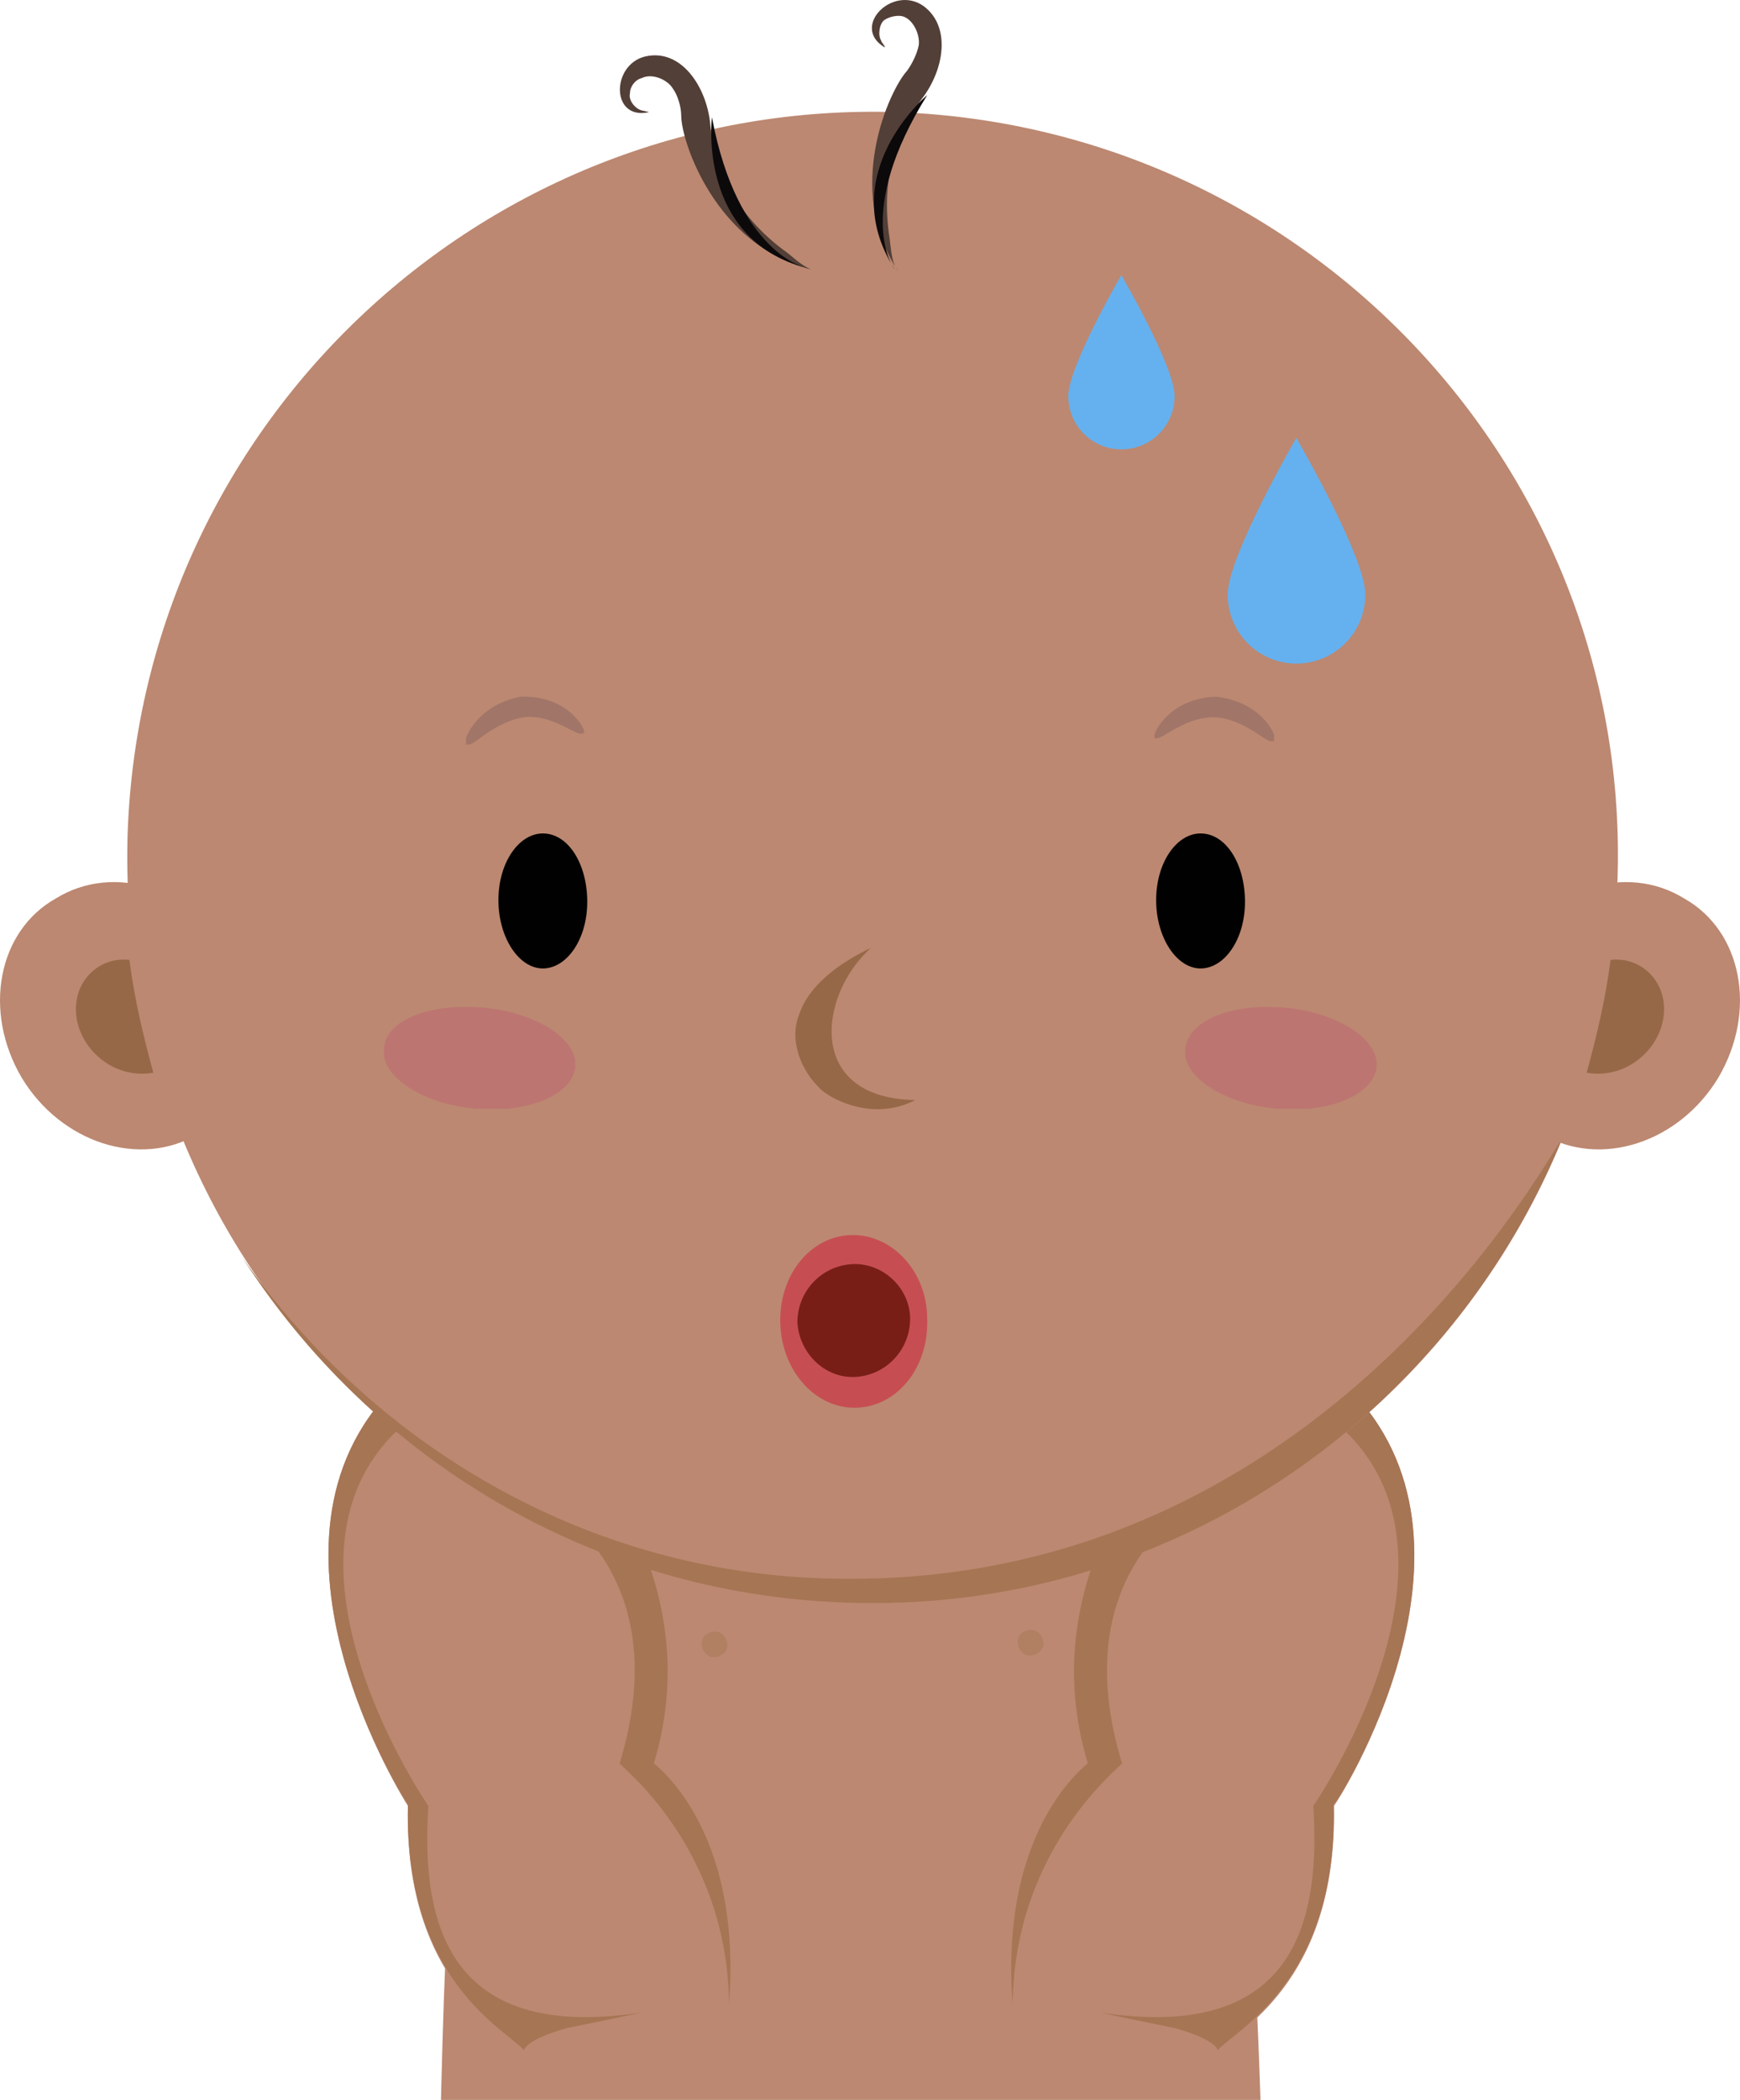 <?xml version="1.0" encoding="utf-8"?>
<!-- Generator: Adobe Illustrator 16.0.4, SVG Export Plug-In . SVG Version: 6.00 Build 0)  -->
<!DOCTYPE svg PUBLIC "-//W3C//DTD SVG 1.1//EN" "http://www.w3.org/Graphics/SVG/1.1/DTD/svg11.dtd">
<svg version="1.1" id="Layer_1" xmlns="http://www.w3.org/2000/svg" xmlns:xlink="http://www.w3.org/1999/xlink" x="0px" y="0px"
	 width="189.14px" height="228.167px" viewBox="0 0 189.14 228.167" enable-background="new 0 0 189.14 228.167"
	 xml:space="preserve">
<path fill="#BC8871" d="M144.834,156.808c-15.783,4.829-100.292-0.836-100.664-1.021c-1.958,4.119,7.037,18.305,6.06,28.487
	c-1.711,17.818-2.177,39.165-2.295,43.893h89.082c0,0-0.584-19.757-2.201-38.018C133.686,177.39,147.126,160.858,144.834,156.808"/>
<g opacity="0.5">
	<defs>
		<rect id="SVGID_1_" x="110.633" y="177.097" opacity="0.5" width="2.971" height="2.785"/>
	</defs>
	<clipPath id="SVGID_2_">
		<use xlink:href="#SVGID_1_"  overflow="visible"/>
	</clipPath>
	<g clip-path="url(#SVGID_2_)">
		<defs>
			<rect id="SVGID_3_" x="110.633" y="177.097" width="2.971" height="2.785"/>
		</defs>
		<clipPath id="SVGID_4_">
			<use xlink:href="#SVGID_3_"  overflow="visible"/>
		</clipPath>
		<path clip-path="url(#SVGID_4_)" fill="#A67554" d="M110.633,178.397c0,0.743,0.559,1.485,1.299,1.485
			c0.742,0,1.486-0.557,1.486-1.298c0-0.744-0.559-1.487-1.301-1.487C111.191,177.097,110.633,177.656,110.633,178.397"/>
	</g>
</g>
<g opacity="0.5">
	<defs>
		<rect id="SVGID_5_" x="76.277" y="177.284" opacity="0.5" width="2.972" height="2.786"/>
	</defs>
	<clipPath id="SVGID_6_">
		<use xlink:href="#SVGID_5_"  overflow="visible"/>
	</clipPath>
	<g clip-path="url(#SVGID_6_)">
		<defs>
			<rect id="SVGID_7_" x="76.277" y="177.284" width="2.972" height="2.786"/>
		</defs>
		<clipPath id="SVGID_8_">
			<use xlink:href="#SVGID_7_"  overflow="visible"/>
		</clipPath>
		<path clip-path="url(#SVGID_8_)" fill="#A67554" d="M76.277,178.584c0,0.741,0.558,1.485,1.302,1.485
			c0.741,0,1.484-0.557,1.484-1.301c0-0.743-0.557-1.485-1.299-1.485C76.834,177.284,76.277,177.84,76.277,178.584"/>
	</g>
</g>
<path fill="#BC8871" d="M146.475,150.729c17.084,16.898-1.301,45.497-1.486,45.497v0.186c0.371,19.126-10.771,24.326-12.629,26.555
	c-0.369,0.372-13.9,5.776-13.344,4.478"/>
<path fill="#BC8871" d="M146.475,150.729c-6.129,3.897-12.814,5.383-19.688,5.756c0,0-14.67,14.855-8.541,35.099
	c0.186,0-9.285,5.941-8.172,26.184c0,0.185,0-0.185,0-0.185"/>
<path fill="#A67554" d="M98.746,217.952"/>
<path fill="#A67554" d="M146.475,150.729c-6.129,3.897-12.814,5.383-19.688,5.756c0,0-14.67,14.855-8.541,35.099
	c0.186,0-9.658,6.685-8.172,26.184c0.188-17.271,12.072-25.999,11.887-26.184c-6.129-20.243,6.871-27.485,8.541-29.156
	c0,0,9.473-2.973,15.785-6.871c14.672,14.299-3.527,40.67-3.527,40.67c0.928,14.112-3.158,25.44-23.029,22.47
	c-0.184,0,7.986,1.672,7.986,1.672c4.643,1.299,4.643,2.414,4.643,2.414c1.857-2.229,13-7.428,12.629-26.556v-0.187
	C145.174,196.226,163.559,167.627,146.475,150.729"/>
<path fill="#BC8871" d="M65.877,227.069c-0.371-0.186-8.542-3.73-8.913-4.103c-1.857-2.229-13-7.429-12.627-26.555v-0.186
	c0,0-18.387-28.599-1.487-45.497"/>
<path fill="#BC8871" d="M42.85,150.729c6.128,3.897,12.813,5.383,19.686,5.756c0,0,14.67,14.855,8.542,35.099
	c-0.186,0,9.286,5.941,8.171,26.184c0,0.185,0-0.185,0-0.185"/>
<path fill="#A67554" d="M42.85,150.729c6.128,3.897,12.813,5.383,19.686,5.756c0,0,14.67,14.855,8.542,35.099
	c-0.186,0,9.656,6.685,8.171,26.184c-0.186-17.271-12.071-25.999-11.885-26.184c6.128-20.243-6.872-27.485-8.543-29.156
	c0,0-9.47-2.973-15.785-6.871c-14.67,14.299,3.528,40.67,3.528,40.67c-0.929,14.112,3.157,25.44,23.027,22.47
	c0.187,0-7.985,1.672-7.985,1.672c-4.642,1.299-4.642,2.414-4.642,2.414c-1.857-2.229-13-7.428-12.627-26.556v-0.187
	C44.337,196.226,25.95,167.627,42.85,150.729"/>
<path fill="#F26A67" d="M95.59,133.457c4.643,0.559,7.801,5.2,7.242,10.585c-0.555,5.387-4.828,9.285-9.468,8.729
	c-4.644-0.556-7.803-5.2-7.244-10.585C86.863,136.986,91.133,133.086,95.59,133.457"/>
<path fill="#781E17" d="M95.219,136.8c3.527,0.369,5.941,3.527,5.57,7.057c-0.369,3.527-3.527,6.128-7.056,5.756
	c-3.527-0.372-5.941-3.526-5.57-7.056S91.691,136.428,95.219,136.8"/>
<path fill="#BC8871" d="M2.367,117.114c4.271,7.057,12.814,9.843,19.128,6.129c6.313-3.715,7.985-12.627,3.713-19.684
	c-4.271-7.057-12.812-9.843-19.127-5.943C-0.233,101.145-1.905,109.872,2.367,117.114"/>
<path fill="#966847" d="M10.352,114.515c-2.601-2.601-2.786-6.5-0.558-8.728c1.116-1.115,2.601-1.673,4.271-1.486
	c0.557,4.271,1.486,8.17,2.6,12.257C14.623,116.93,12.209,116.372,10.352,114.515"/>
<path fill="#BC8871" d="M175.814,95.945c-1.672,44.755-39.184,79.667-83.752,78.182c-44.754-1.484-79.667-39.184-78.182-83.753
	c1.671-44.756,39.183-79.668,83.752-78.183C142.389,13.863,177.486,51.375,175.814,95.945"/>
<path fill="#A67554" d="M90.391,171.526c-26.742-0.557-49.955-14.67-64.068-34.912c13.928,21.728,37.884,36.584,65.553,37.513
	c34.728,1.3,65.183-19.684,77.812-50.141C169.131,123.801,144.43,172.826,90.391,171.526"/>
<path fill="#BC8871" d="M186.773,117.114c-4.273,7.057-12.816,9.843-19.131,6.129c-6.312-3.715-7.984-12.627-3.713-19.684
	s12.812-9.843,19.129-5.943C189.371,101.145,191.043,109.872,186.773,117.114"/>
<path fill="#966847" d="M178.785,114.515c2.602-2.601,2.785-6.5,0.559-8.728c-1.115-1.115-2.602-1.673-4.273-1.486
	c-0.555,4.271-1.484,8.17-2.598,12.257C174.516,116.93,176.928,116.372,178.785,114.515"/>
<path fill="#010101" d="M63.835,97.987c0,4.086-2.229,7.242-4.828,7.242c-2.6,0-4.829-3.342-4.829-7.428
	c0-4.085,2.229-7.242,4.829-7.242C61.792,90.559,63.835,93.902,63.835,97.987"/>
<path fill="#010101" d="M135.332,97.987c0,4.086-2.23,7.242-4.83,7.242c-2.598,0-4.828-3.342-4.828-7.428
	c0-4.085,2.23-7.242,4.828-7.242C133.287,90.559,135.332,93.902,135.332,97.987"/>
<g opacity="0.5">
	<defs>
		<rect id="SVGID_9_" x="41.736" y="109.316" opacity="0.5" width="20.8" height="11.142"/>
	</defs>
	<clipPath id="SVGID_10_">
		<use xlink:href="#SVGID_9_"  overflow="visible"/>
	</clipPath>
	<g clip-path="url(#SVGID_10_)">
		<defs>
			<rect id="SVGID_11_" x="41.736" y="109.316" width="20.8" height="11.142"/>
		</defs>
		<clipPath id="SVGID_12_">
			<use xlink:href="#SVGID_11_"  overflow="visible"/>
		</clipPath>
		<path clip-path="url(#SVGID_12_)" fill="#BD6272" d="M41.736,113.958c-0.371,2.973,4.086,5.943,9.843,6.5
			c5.756,0.558,10.584-1.486,10.957-4.457c0.371-2.971-4.086-5.943-9.842-6.499C46.75,108.944,41.921,110.801,41.736,113.958"/>
	</g>
</g>
<g opacity="0.5">
	<defs>
		<rect id="SVGID_13_" x="128.832" y="109.316" opacity="0.5" width="20.799" height="11.142"/>
	</defs>
	<clipPath id="SVGID_14_">
		<use xlink:href="#SVGID_13_"  overflow="visible"/>
	</clipPath>
	<g clip-path="url(#SVGID_14_)">
		<defs>
			<rect id="SVGID_15_" x="128.832" y="109.316" width="20.799" height="11.142"/>
		</defs>
		<clipPath id="SVGID_16_">
			<use xlink:href="#SVGID_15_"  overflow="visible"/>
		</clipPath>
		<path clip-path="url(#SVGID_16_)" fill="#BD6272" d="M128.832,113.958c-0.373,2.973,4.086,5.943,9.842,6.5
			c5.756,0.558,10.586-1.486,10.957-4.457s-4.086-5.943-9.844-6.499C134.031,108.944,129.203,110.801,128.832,113.958"/>
	</g>
</g>
<path fill="#966847" d="M94.661,103.002c-3.155,1.484-6.684,3.898-7.798,7.242c-1.114,2.785,0.186,6.127,2.413,8.17
	c1.487,1.301,5.943,3.343,10.214,1.113C87.606,119.343,88.906,108.202,94.661,103.002"/>
<g opacity="0.3">
	<defs>
		<rect id="SVGID_17_" x="50.65" y="75.702" opacity="0.3" width="12.999" height="5.201"/>
	</defs>
	<clipPath id="SVGID_18_">
		<use xlink:href="#SVGID_17_"  overflow="visible"/>
	</clipPath>
	<g clip-path="url(#SVGID_18_)">
		<defs>
			<rect id="SVGID_19_" x="50.65" y="75.702" width="12.999" height="5.201"/>
		</defs>
		<clipPath id="SVGID_20_">
			<use xlink:href="#SVGID_19_"  overflow="visible"/>
		</clipPath>
		<path clip-path="url(#SVGID_20_)" fill="#614B54" d="M63.463,79.602c-0.557,0.742-3.157-2.042-6.499-1.67
			c-3.528,0.556-5.757,3.527-6.314,2.971c-0.558,0,0.929-4.272,5.941-5.201C61.978,75.517,63.835,79.602,63.463,79.602"/>
	</g>
</g>
<g opacity="0.3">
	<defs>
		<rect id="SVGID_21_" x="125.488" y="75.702" opacity="0.3" width="13" height="4.83"/>
	</defs>
	<clipPath id="SVGID_22_">
		<use xlink:href="#SVGID_21_"  overflow="visible"/>
	</clipPath>
	<g clip-path="url(#SVGID_22_)">
		<defs>
			<rect id="SVGID_23_" x="125.488" y="75.702" width="13" height="4.83"/>
		</defs>
		<clipPath id="SVGID_24_">
			<use xlink:href="#SVGID_23_"  overflow="visible"/>
		</clipPath>
		<path clip-path="url(#SVGID_24_)" fill="#614B54" d="M125.488,80.159c0.557,0.559,2.971-2.227,6.502-2.227
			c3.525,0.184,5.939,3.156,6.498,2.6c0.559-0.188-1.115-4.272-6.314-4.83C126.787,75.889,125.117,80.159,125.488,80.159"/>
	</g>
</g>
<path fill="#C64E53" d="M92.434,134.2c-4.457,0.185-7.801,4.457-7.613,9.657c0.186,5.198,3.899,9.286,8.355,9.099
	c4.457-0.186,7.798-4.456,7.613-9.655C100.789,138.099,96.889,134.015,92.434,134.2"/>
<path fill="#781E17" d="M92.62,137.357c-3.344,0.186-5.942,2.971-5.942,6.313c0.186,3.344,2.971,6.129,6.315,5.942
	c3.341-0.185,5.939-2.97,5.939-6.312C98.932,139.956,95.961,137.169,92.62,137.357"/>
<path fill="#523F37" d="M85.006,27.047c-5.572-4.271-7.428-9.47-7.801-13.556c-0.371-3.9-2.972-7.985-6.686-7.428
	c-4.085,0.557-4.271,7.057,0,6.128c0.186,0-0.742-0.185-0.742-0.185c-0.743-0.186-1.485-1.115-1.3-1.856
	c0-0.744,0.557-1.487,1.3-1.673c1.114-0.556,2.785,0.187,3.342,1.115c0.558,0.742,0.93,2.043,0.93,2.971
	c0,2.786,3.714,14.114,14.113,16.714C86.863,28.719,86.12,27.791,85.006,27.047"/>
<path fill="#0C090B" d="M77.391,12.749c0,0-1.67,13.185,10.215,16.342C87.606,29.09,80.176,27.605,77.391,12.749"/>
<path fill="#523F37" d="M96.705,25.934c-1.115-7.057,1.113-11.886,3.527-15.228c2.414-3.157,3.158-7.8,0.188-10.027
	c-3.346-2.416-7.986,2.227-4.273,4.456c0.188,0-0.369-0.557-0.369-0.742c-0.373-0.558-0.188-1.857,0.369-2.229
	c0.559-0.371,1.486-0.557,2.043-0.371c1.115,0.371,1.857,2.042,1.672,3.157c-0.186,0.929-0.742,2.043-1.299,2.786
	c-1.857,2.043-6.872,12.813-0.93,21.727C96.889,28.534,96.889,27.232,96.705,25.934"/>
<path fill="#0C090B" d="M100.789,10.333c0,0-10.212,8.543-3.527,18.943C97.074,29.09,92.805,23.148,100.789,10.333"/>
<path fill="#65B1EF" d="M127.682,43.031c0,3.208-2.584,5.793-5.793,5.793c-3.18,0-5.764-2.585-5.764-5.793
	c0-3.209,5.764-13.143,5.764-13.143S127.682,39.822,127.682,43.031z"/>
<path fill="#65B1EF" d="M148.41,64.601c0,4.153-3.35,7.501-7.5,7.501c-4.111,0-7.459-3.349-7.459-7.501
	c0-4.154,7.459-17.014,7.459-17.014S148.41,60.45,148.41,64.601z"/>
</svg>
